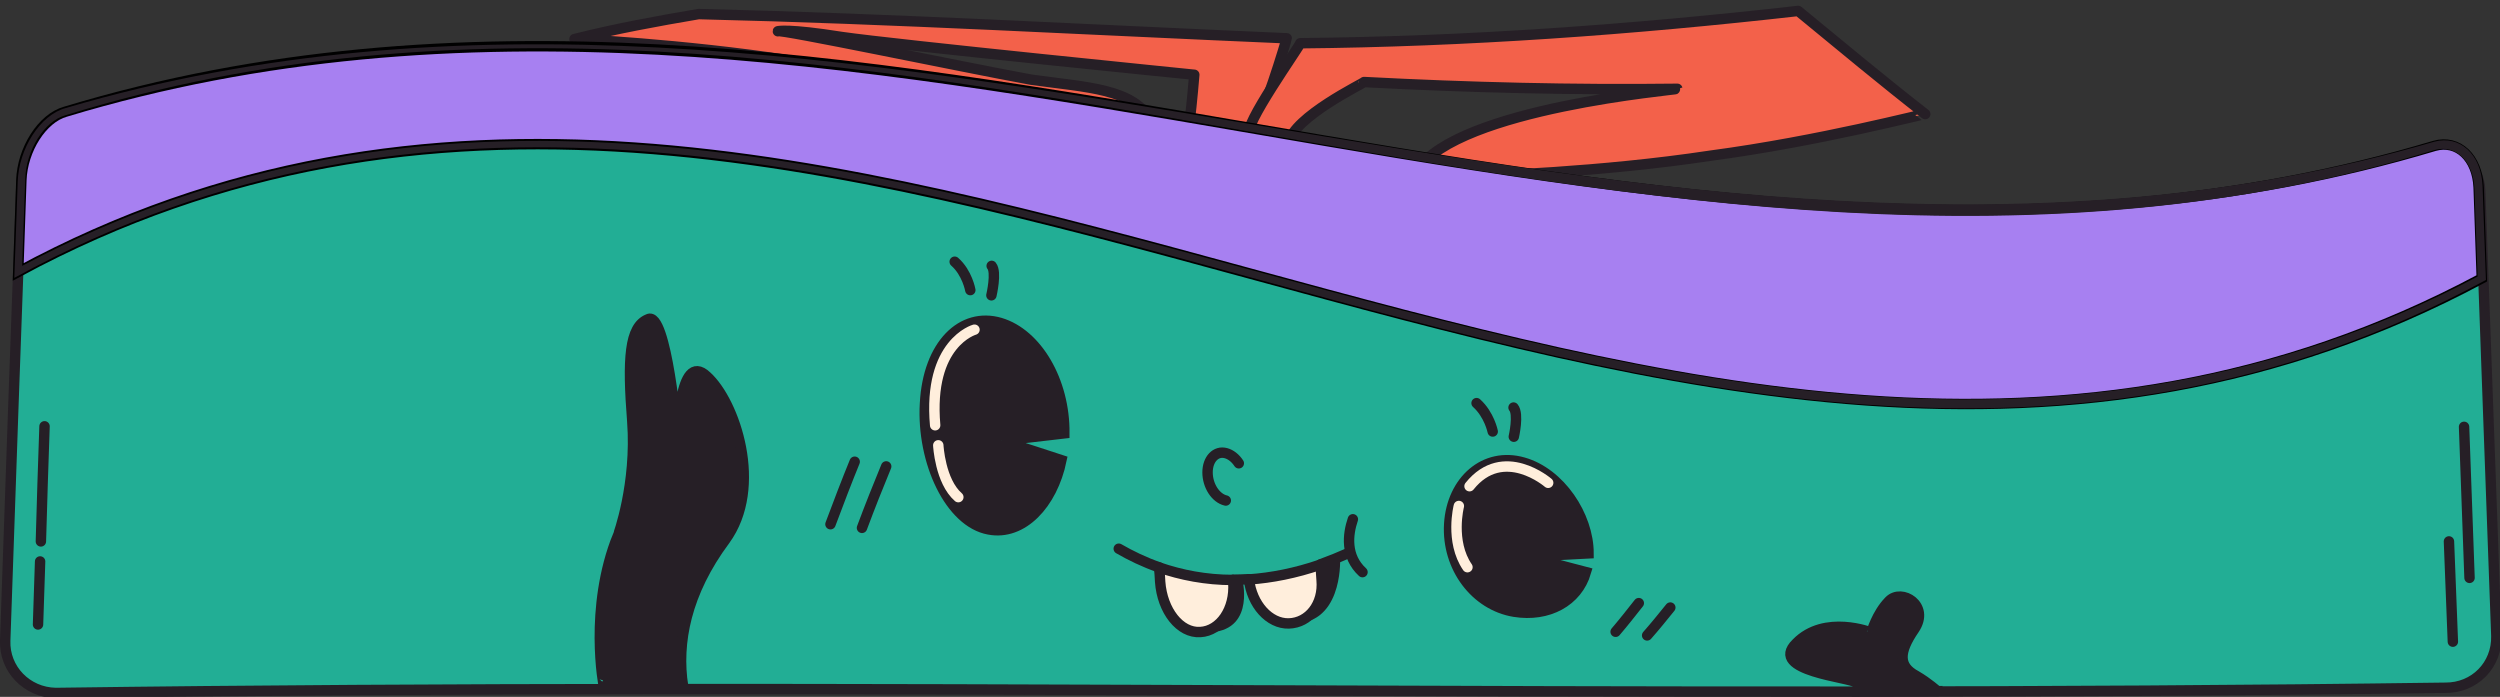 <?xml version="1.0" encoding="utf-8"?>
<!-- Generator: Adobe Illustrator 25.4.1, SVG Export Plug-In . SVG Version: 6.00 Build 0)  -->
<svg version="1.1" id="Layer_1" xmlns="http://www.w3.org/2000/svg" xmlns:xlink="http://www.w3.org/1999/xlink" x="0px" y="0px"
	 viewBox="0 0 960 267.6" style="enable-background:new 0 0 960 267.6;" xml:space="preserve">
<rect x="0" y="0" width="960" height="267.6" fill="#333333" stroke="none"/>
<style type="text/css">
	.st0{fill:#F3614A;stroke:#261F26;stroke-width:4;stroke-linecap:round;stroke-linejoin:round;stroke-miterlimit:10;}
	.st1{fill:#22AE95;stroke:#261F26;stroke-width:4;stroke-linecap:round;stroke-linejoin:round;stroke-miterlimit:10;}
	.st2{fill:#A780F1;stroke:#000000;stroke-width:4;stroke-miterlimit:10;}
	.st3{fill:#261F26;}
	.st4{fill:#261F26;stroke:#261F26;stroke-width:4;stroke-linecap:round;stroke-linejoin:round;stroke-miterlimit:10;}
	.st5{fill:#261F26;stroke:#261F26;stroke-width:4;stroke-miterlimit:10;}
	.st6{fill:none;stroke:#261F26;stroke-width:4;stroke-linecap:round;stroke-linejoin:round;stroke-miterlimit:10;}
	.st7{fill:#FFEEDC;stroke:#261F26;stroke-width:4;stroke-linecap:round;stroke-linejoin:round;stroke-miterlimit:10;}
	.st8{fill:none;stroke:#FFEEDC;stroke-width:4;stroke-linecap:round;stroke-linejoin:round;stroke-miterlimit:10;}
</style>
<g>
	<g>
		<g>
			<path class="st0" d="M494.1,14.7c0,0.4-9.7,32.7-12.9,34.3c0,0-10.7-0.4-24.5-1.3c1.1-8.9,1.9-19,1.9-19S344,17.2,323.2,14.2
				c-20.8-3.3-24.5-2.2-24.5-2.2c0-1.1,69.5,13.5,97.3,18.6c21.5,3,39.6,3.4,46,16c-18.4-1.5-37.6-3.5-43.9-5.1
				c-7.2-1.8-51.6-12.4-94.2-18.2c-42.6-6.5-83.3-8.3-83.3-8.3c15.9-4,31.8-6.9,47.7-9.6C343.7,7.2,418.9,11.5,494.1,14.7z"/>
			<path class="st0" d="M739.3,43.8c0-0.3-40.4,10.4-82.6,16c-42.2,6.4-86.4,7.8-93.5,7.9c-3.3,0.1-10.3-0.8-19-2.4
				c16.1-23.9,100-30.8,99.9-31.2c-40.1,0.5-80.2-0.5-120.3-2.6c0,0.4-27.1,13.4-29,23.4c-8.8-2-14.9-3.4-14.9-3.4
				c-3.3-2.2,19.4-34,19.4-34.9c63.8-0.6,127.6-5.2,191.2-12.4C706.8,17.6,723,31.1,739.3,43.8z"/>
		</g>
		<path class="st1" d="M939,264.1c-305.9,4.2-611.7-2.2-917.6,2C10.3,265.9,1.6,256.9,2,246c2-59,4.1-117.4,6.2-175.4
			c0.4-11.3,9.6-23.4,20.6-26.5c301-92.3,602,107.3,903,15.6c11-3.1,20.2,2.7,20.6,13.4c2.1,57.5,4.1,114.5,6.2,171.1
			C958.9,255.4,950.2,264.2,939,264.1z"/>
		<g>
			<path class="st2" d="M7,104.4c0.4-11.8,0.8-23.5,1.2-35.2c0.4-11.8,8-23.8,16.9-26.3C328.4-48.8,631.6,146.8,934.9,56
				c8.9-2.5,16.4,4.5,16.9,16c0.4,11.7,0.8,23.3,1.2,34.9C637.7,275.6,322.3-65.9,7,104.4z"/>
			<path class="st3" d="M934.9,57.6c8.1-2.3,14.9,4.3,15.3,15c0.4,11.2,0.8,22.4,1.2,33.6C637.1,271.9,322.8-65.2,8.5,102.1
				c0.4-11.2,0.8-22.4,1.2-33.6C10.1,57.6,17,46.6,25,44.3C328.4-49.7,631.7,150.6,934.9,57.6 M934.8,54.4
				C631.6,142.9,328.4-47.9,25.2,41.5C15.5,44.1,7.2,57,6.8,69.8c-0.4,12.3-0.9,24.6-1.3,36.9c316.4-173.4,632.7,172.5,949.1,0.8
				c-0.4-12.1-0.9-24.2-1.3-36.2C952.8,59.2,944.5,51.8,934.8,54.4L934.8,54.4z"/>
		</g>
		<path class="st4" d="M17.1,163.7c-0.5,14.5-1,29.2-1.4,44.2"/>
		<path class="st4" d="M15.4,215.6c-0.3,8-0.5,16-0.8,24.2"/>
		<path class="st4" d="M946.2,163.9c0.7,19.7,1.4,39.1,2.1,58"/>
		<path class="st4" d="M940.4,207.9c0.5,13.2,1,26,1.5,38.5"/>
		<path class="st5" d="M237.3,205.6c0,0.1,7.3-19.6,5.5-43.8c-1.9-24.1-1.1-36.3,6-39.2c7.1-3.8,11.4,45,11.4,46.1
			c0-0.5,0.4-34.5,11.2-24.2c10.8,9.8,21.9,42.5,7,62.9c-15,20.2-18.7,39.4-16.1,56.2c-10.1,0-20.3,0-30.4,0
			C231.8,263.7,226,233.4,237.3,205.6z"/>
		<path class="st3" d="M477.2,223.2c0,0.1,5,20.9-15.6,19.6c0-7,0-14,0-20.9C466.8,222.3,472,222.7,477.2,223.2z"/>
		<path class="st3" d="M514.6,215.2c0,0.2,0.9,25.9-19.7,24.1c1-6.6,2.1-13.3,3.1-19.9C503.5,218,509,216.6,514.6,215.2z"/>
		<path class="st5" d="M744,265.4c0,0.1-3.4-3.1-8.2-5.9c-6.9-3.7-6.8-9-0.7-17.9c6.1-9.1-4.9-15.8-9.7-10.8
			c-4.8,4.9-6.8,12.2-6.8,12.1c0,0-17.9-7.1-28.8,4.1c-11,10.7,21.3,13.1,22.9,15.1c1.6,1.9,1.1,3.4,1.1,3.4
			C723.8,265.4,733.9,265.4,744,265.4z"/>
		<g>
			<g>
				<path class="st5" d="M586.8,213.7c7.4,2.1,14.8,4.1,22.2,6c-3.3,11.3-14.6,17.3-27.5,15.2c-14.8-2.4-26-16.9-25-33.7
					c1-16.7,13.7-27.8,28.4-23.6c14.2,4,25.1,20.4,25.1,34.9C602.9,212.9,586.8,213.7,586.8,213.7z"/>
				<path class="st6" d="M470.7,192.2c-3.9-0.9-7-5.7-7-10.8s3.2-8.4,7-7.4c1.9,0.5,3.7,1.9,5,3.9"/>
				<path class="st6" d="M573.2,165.7c0,0-1.3-6.5-6.2-10.9"/>
				<path class="st6" d="M581.3,167.7c0,0,2-8.7-0.1-11.2"/>
				<path class="st5" d="M384.6,169.3c7.7,2.4,15.4,4.9,23,7.4c-3.5,16.9-15,29.1-27.9,26.6c-14.8-2.7-25.8-25.8-24.5-48.4
					c1.2-22.6,14.2-35.2,28.9-30.9c14.1,4.2,24.8,22.3,24.6,42.4C401.6,167.2,384.6,169.2,384.6,169.3z"/>
				<path class="st6" d="M372.6,111.4c0,0-1.2-6.7-6-10.9"/>
				<path class="st6" d="M380.7,113.4c0,0,2.1-8.9,0.1-11.3"/>
			</g>
			<g>
				<path class="st6" d="M519.5,199.4c-2,5.9-2.9,14.2,3.7,20.3"/>
				<g>
					<path class="st6" d="M518.2,212.2c-3.8,1.7-7.5,3.2-11.1,4.5"/>
					<path class="st6" d="M429.6,210.7c4.5,2.6,9.8,5.2,15.6,7.2"/>
					<path class="st6" d="M479.6,222.4c-2.1,0.1-4,0.2-6,0.2"/>
					<path class="st7" d="M473.6,223.8c0.7,10.1-5,18.5-12.7,18.9c-7.8,0.5-14.6-8.2-15.4-19.3c-0.1-1.9-0.2-3.7-0.4-5.5
						c8.4,2.9,17.9,4.8,28.3,4.8C473.6,223,473.6,223.4,473.6,223.8z"/>
					<path class="st7" d="M507.5,222.8c0.8,9.2-4.9,16.4-12.6,16.6c-7.5,0.2-14.2-7.3-15.3-16.9c8.7-0.6,17.9-2.4,27.5-5.7
						C507.2,218.7,507.4,220.8,507.5,222.8z"/>
				</g>
			</g>
			<g>
				<path class="st4" d="M328.2,177.3c-3.1,7.6-6.2,15.7-9.3,24"/>
				<path class="st4" d="M340.3,179.1c-3.1,7.5-6.2,15.3-9.3,23.6"/>
			</g>
			<g>
				<path class="st4" d="M629.3,231.6c-3,3.8-5.9,7.5-8.9,11"/>
				<path class="st4" d="M641.4,233.3c-3,3.7-5.9,7.3-8.9,10.7"/>
			</g>
		</g>
	</g>
</g>
<path class="st8" d="M374.2,126.6c0,0-17.9,5-15.1,36.7"/>
<path class="st8" d="M360.3,171c0,0,0.7,13.8,7.7,19.9"/>
<path class="st8" d="M594.5,185.4c0,0-17.2-14.9-30.2,1.3"/>
<path class="st8" d="M560.2,194.3c0,0-3.5,13.6,3.3,23.5"/>
</svg>
